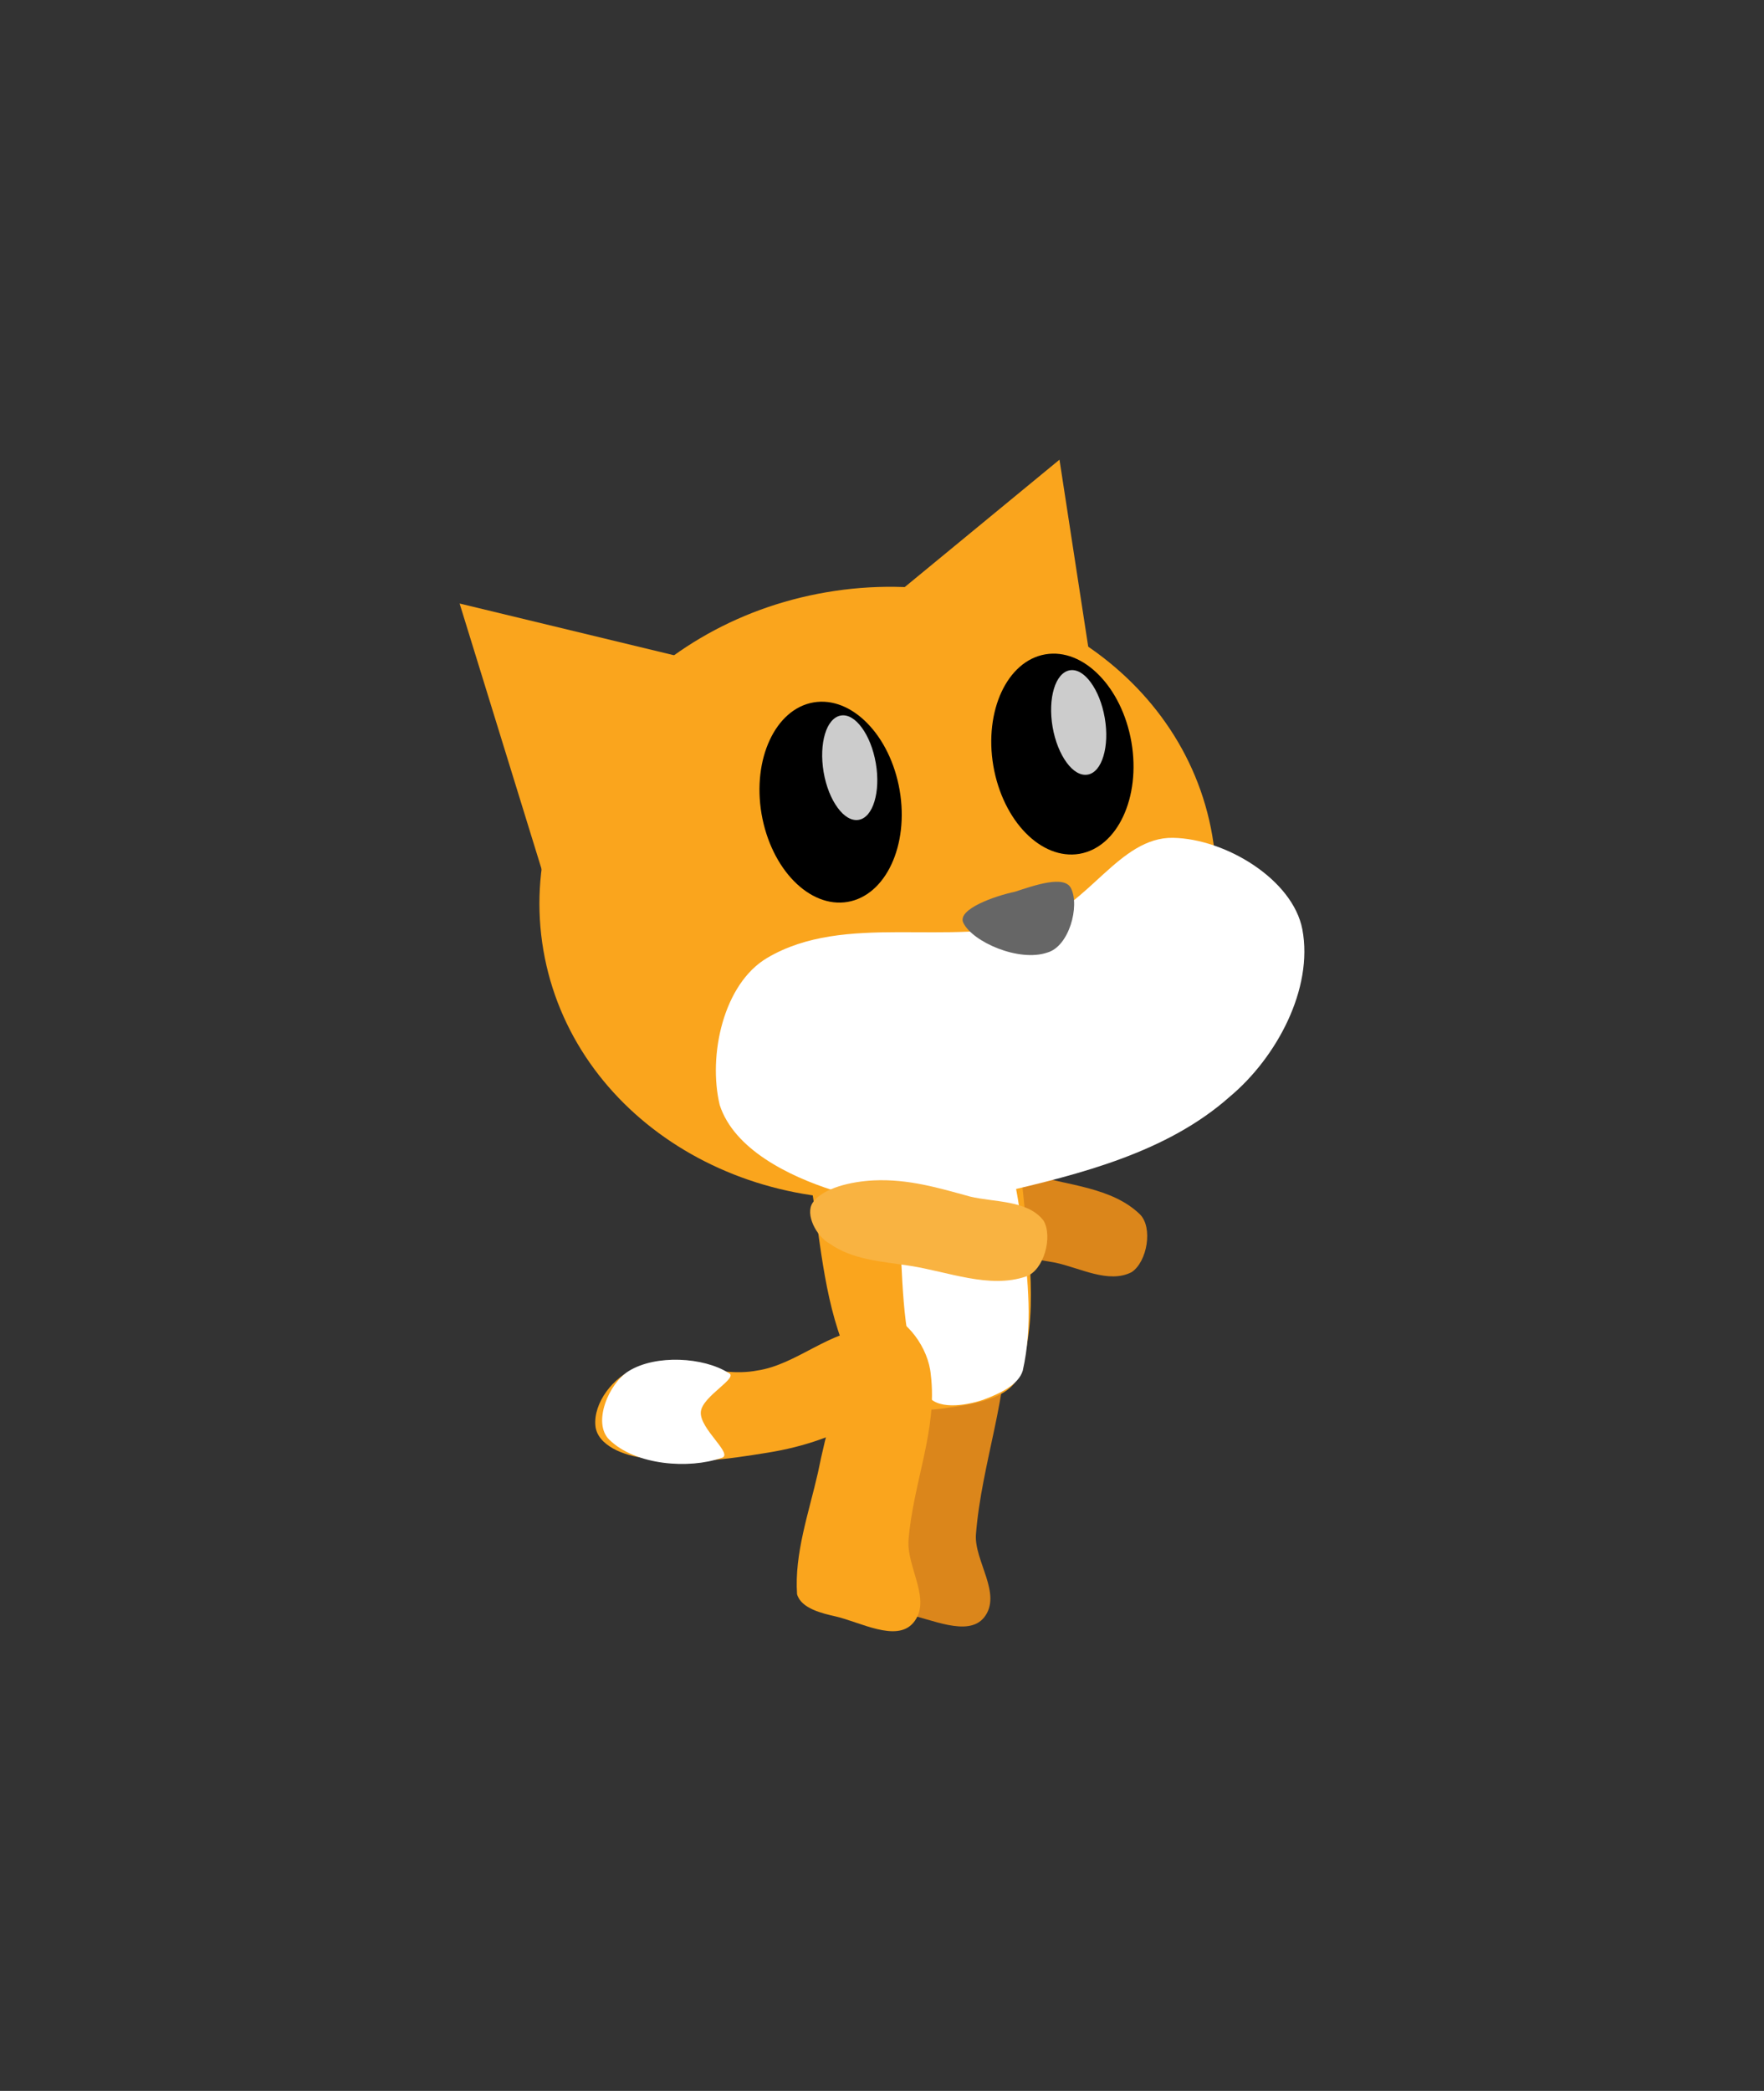 <svg xmlns="http://www.w3.org/2000/svg" xmlns:xlink="http://www.w3.org/1999/xlink" version="1.1" width="31.203" height="36.98" viewBox="-7.949 -7.575 31.203 36.98">
  <rect x="-7.949" y="-7.575" width="31.203" height="36.98" fill="#333333" stroke="none"/>
  <!-- Exported by Scratch - http://scratch.mit.edu/ -->
  <path id="ID0.9358589742332697" fill="#DB861B" stroke="none" stroke-width="16.261" stroke-linecap="round" d="M 8.241 13.472 C 8.293 13.789 8.708 14.106 9.044 14.286 C 9.591 14.577 10.152 14.658 10.715 14.756 C 11.148 14.846 11.662 15.135 12.069 14.924 C 12.344 14.741 12.45 14.13 12.212 13.899 C 11.716 13.421 10.93 13.39 10.265 13.192 C 9.79 13.051 9.305 12.857 8.818 12.945 C 8.556 12.96 8.202 13.227 8.241 13.472 Z "/>
  <path id="ID0.19551143841817975" fill="#DB861B" stroke="none" stroke-width="16.261" stroke-linecap="round" d="M 9.127 15.876 C 8.838 15.944 8.386 15.961 8.222 16.244 C 7.852 16.889 7.78 17.701 7.66 18.453 C 7.53 19.167 7.306 19.898 7.386 20.61 C 7.468 20.863 7.856 20.931 8.087 20.974 C 8.517 21.053 9.173 21.385 9.458 21.032 C 9.786 20.619 9.282 20.033 9.314 19.565 C 9.413 18.299 9.914 17.061 9.85 15.857 C 9.833 15.556 9.358 15.82 9.127 15.876 Z "/>
  <g id="ID0.30696602864190936">
    <path id="ID0.637318427208811" fill="#FAA51D" stroke="none" stroke-linecap="round" d="M 5.441 16.665 C 6.141 16.564 6.74 15.941 7.454 15.926 C 7.793 15.921 8.142 16.259 8.114 16.544 C 8.116 16.96 7.748 17.292 7.394 17.49 C 6.863 17.81 6.283 18.012 5.631 18.117 C 4.913 18.234 4.162 18.342 3.448 18.21 C 3.098 18.175 2.616 17.992 2.583 17.642 C 2.544 17.239 2.899 16.772 3.298 16.627 C 3.955 16.397 4.73 16.802 5.441 16.665 Z " stroke-width="1.084"/>
    <path id="ID0.9894068208523095" fill="#FFFFFF" stroke="none" stroke-linecap="round" d="M 3.172 16.674 C 3.654 16.376 4.5 16.429 4.936 16.706 C 5.138 16.787 4.478 17.11 4.448 17.393 C 4.417 17.698 5.055 18.159 4.806 18.212 C 4.245 18.407 3.296 18.347 2.827 17.886 C 2.528 17.593 2.816 16.894 3.172 16.674 Z " stroke-width="1.084"/>
  </g>
  <g id="ID0.536394951865077">
    <path id="ID0.6198067106306553" fill="#FAA51D" stroke="none" stroke-linecap="round" d="M 7.941 10.17 C 8.457 10.127 9.186 9.927 9.465 10.379 C 10.06 11.236 10.044 12.418 10.142 13.466 C 10.24 14.512 10.44 15.699 10.078 16.747 C 9.909 17.174 9.243 17.262 8.753 17.333 C 8.287 17.399 7.627 17.38 7.379 16.998 C 6.779 16.143 6.636 15.035 6.498 14.043 C 6.343 12.912 6.051 11.699 6.437 10.613 C 6.611 10.123 7.422 10.213 7.941 10.17 Z " stroke-width="1.084"/>
    <path id="ID0.21503017749637365" fill="#FFFFFF" stroke="none" stroke-linecap="round" d="M 8.887 11.846 C 9.184 11.813 9.513 12.028 9.648 12.305 C 9.962 12.901 10.07 13.619 10.146 14.294 C 10.233 15.071 10.322 15.872 10.142 16.668 C 10.066 16.917 9.739 17.073 9.437 17.184 C 9.121 17.289 8.602 17.369 8.443 17.078 C 8.027 16.317 8.028 15.315 7.976 14.404 C 7.942 13.799 7.936 13.107 8.14 12.476 C 8.26 12.197 8.565 11.882 8.887 11.846 Z " stroke-width="1.084"/>
  </g>
  <path id="ID0.19551143841817975" fill="#FAA51D" stroke="none" stroke-linecap="round" d="M 7.675 15.637 C 7.416 15.572 7.289 16.037 7.175 16.295 C 6.87 16.988 6.67 17.73 6.518 18.477 C 6.357 19.184 6.101 19.905 6.15 20.62 C 6.22 20.876 6.606 20.962 6.834 21.014 C 7.261 21.112 7.902 21.472 8.201 21.132 C 8.548 20.734 8.084 20.149 8.122 19.66 C 8.203 18.649 8.636 17.704 8.516 16.741 C 8.476 16.266 8.096 15.747 7.675 15.637 Z " stroke-width="1.084"/>
  <g id="ID0.6909988787956536">
    <g id="ID0.847524844110012">
      <path id="ID0.10025785537436604" fill="#FAA51D" stroke="none" d="M 6.668 2.9 C 8.3 2.62 9.881 2.963 11.117 3.742 C 12.353 4.521 13.244 5.738 13.495 7.205 C 13.746 8.673 13.311 10.116 12.406 11.262 C 11.499 12.409 10.123 13.258 8.49 13.538 C 6.858 13.817 5.277 13.475 4.041 12.695 C 2.806 11.916 1.915 10.7 1.663 9.232 C 1.412 7.765 1.847 6.321 2.753 5.175 C 3.659 4.029 5.035 3.179 6.668 2.9 Z " stroke-width="1.101"/>
      <path id="ID0.23814574256539345" fill="#FAA51D" stroke="none" stroke-linecap="round" d="M 0.181 3.099 L 4.785 4.21 L 1.688 7.981 L 0.181 3.099 Z " stroke-width="1.101"/>
      <path id="ID0.23814574256539345" fill="#FAA51D" stroke="none" stroke-linecap="round" d="M 10.792 0.555 L 7.135 3.565 L 11.568 5.605 L 10.792 0.555 Z " stroke-width="1.101"/>
      <path id="ID0.46886637480929494" fill="#FFFFFF" stroke="none" stroke-linecap="round" d="M 10.371 8.721 C 11.294 8.461 11.855 7.227 12.799 7.243 C 13.733 7.259 14.92 7.982 15.088 8.862 C 15.286 9.917 14.63 11.13 13.807 11.819 C 12.7 12.804 11.174 13.189 9.713 13.526 C 8.759 13.747 7.705 13.774 6.771 13.472 C 6.013 13.228 5.038 12.757 4.782 11.969 C 4.572 11.094 4.845 9.826 5.621 9.367 C 6.998 8.552 8.854 9.183 10.371 8.721 Z " stroke-width="1.101"/>
      <path id="ID0.2958779144100845" fill="#666666" stroke="none" stroke-linecap="round" d="M 10.002 8.197 C 10.339 8.088 10.882 7.893 10.997 8.138 C 11.152 8.45 10.964 9.163 10.577 9.272 C 10.074 9.445 9.252 9.083 9.09 8.744 C 8.979 8.505 9.654 8.27 10.002 8.197 Z " stroke-width="1.101"/>
    </g>
    <g id="ID0.26280788984149694">
      <g id="ID0.2985607646405697">
        <path id="ID0.6929170889779925" fill="#000000" stroke="none" d="M 10.541 3.998 C 10.878 3.94 11.218 4.085 11.493 4.367 C 11.769 4.648 11.981 5.066 12.065 5.553 C 12.148 6.039 12.087 6.504 11.92 6.861 C 11.755 7.218 11.482 7.468 11.146 7.526 C 10.809 7.583 10.469 7.438 10.194 7.157 C 9.918 6.876 9.706 6.457 9.622 5.971 C 9.539 5.485 9.6 5.02 9.767 4.662 C 9.933 4.306 10.205 4.056 10.541 3.998 Z " stroke-width="1.101"/>
        <path id="ID0.02252052817493677" fill="#CCCCCC" stroke="none" d="M 10.974 4.28 C 11.101 4.258 11.234 4.341 11.345 4.494 C 11.458 4.647 11.549 4.868 11.593 5.123 C 11.637 5.379 11.624 5.618 11.569 5.799 C 11.515 5.981 11.417 6.104 11.29 6.125 C 11.163 6.147 11.029 6.064 10.918 5.911 C 10.806 5.758 10.714 5.537 10.67 5.282 C 10.627 5.027 10.639 4.787 10.694 4.606 C 10.748 4.425 10.847 4.302 10.974 4.28 Z " stroke-width="1.101"/>
      </g>
      <g id="ID0.2985607646405697">
        <path id="ID0.6929170889779925" fill="#000000" stroke="none" d="M 6.441 4.848 C 6.778 4.79 7.118 4.935 7.393 5.217 C 7.669 5.498 7.881 5.916 7.965 6.403 C 8.048 6.889 7.987 7.354 7.82 7.711 C 7.654 8.068 7.382 8.318 7.046 8.376 C 6.709 8.434 6.369 8.288 6.094 8.007 C 5.818 7.726 5.606 7.307 5.522 6.821 C 5.439 6.335 5.5 5.87 5.667 5.513 C 5.833 5.156 6.105 4.906 6.441 4.848 Z " stroke-width="1.101"/>
        <path id="ID0.02252052817493677" fill="#CCCCCC" stroke="none" d="M 6.924 5.08 C 7.051 5.058 7.184 5.141 7.295 5.294 C 7.408 5.447 7.499 5.668 7.543 5.923 C 7.587 6.179 7.574 6.418 7.519 6.599 C 7.465 6.78 7.367 6.904 7.24 6.925 C 7.113 6.947 6.979 6.864 6.868 6.711 C 6.755 6.558 6.664 6.337 6.62 6.082 C 6.577 5.827 6.589 5.588 6.644 5.406 C 6.698 5.225 6.797 5.102 6.924 5.08 Z " stroke-width="1.101"/>
      </g>
    </g>
  </g>
  <path id="ID0.9358589742332697" fill="#F9B341" stroke="none" stroke-width="16.261" stroke-linecap="round" d="M 6.427 13.696 C 6.609 13.431 7.12 13.321 7.5 13.302 C 8.119 13.272 8.661 13.437 9.212 13.588 C 9.642 13.691 10.23 13.648 10.509 14.012 C 10.679 14.295 10.516 14.894 10.201 15.001 C 9.549 15.223 8.824 14.916 8.139 14.811 C 7.649 14.736 7.128 14.706 6.725 14.419 C 6.493 14.294 6.287 13.901 6.427 13.696 Z "/>
</svg>